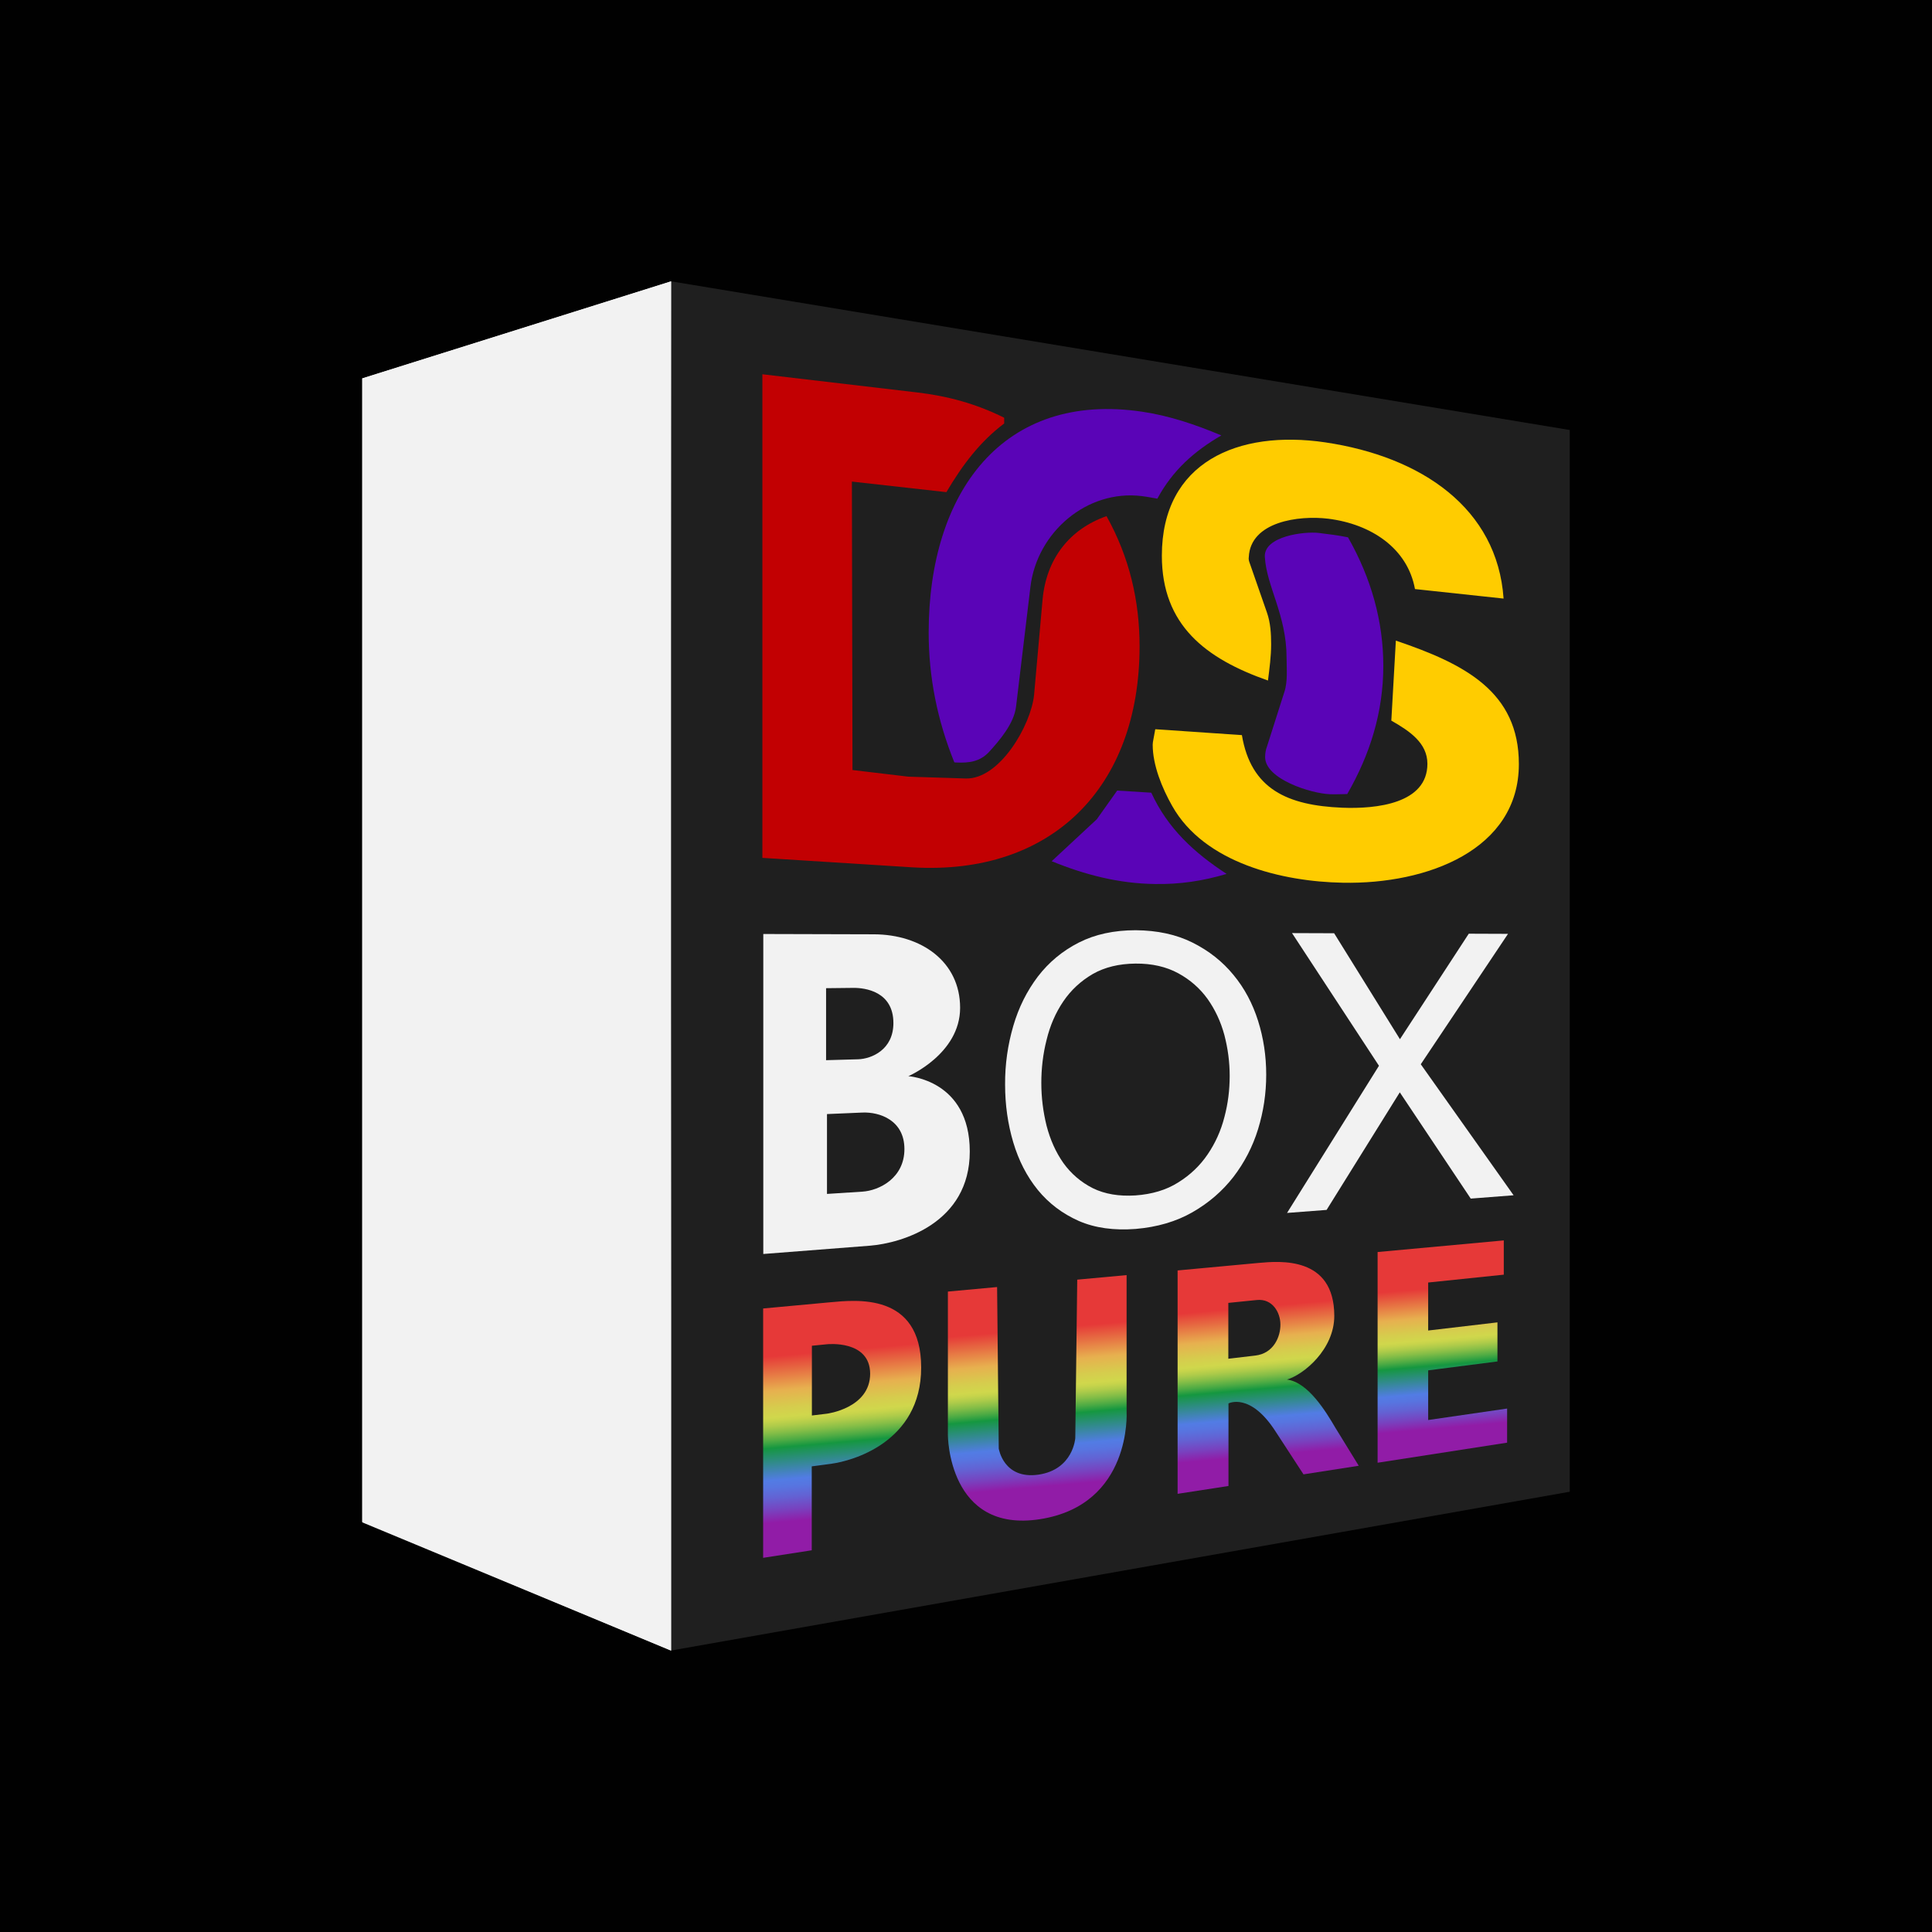 <?xml version="1.0" encoding="utf-8"?>
<!-- Generator: Adobe Illustrator 25.0.0, SVG Export Plug-In . SVG Version: 6.00 Build 0)  -->
<svg version="1.1" xmlns="http://www.w3.org/2000/svg" xmlns:xlink="http://www.w3.org/1999/xlink" x="0px" y="0px"
	 viewBox="0 0 128 128" style="enable-background:new 0 0 128 128;" xml:space="preserve">
<style type="text/css">
	.st0{fill-rule:evenodd;clip-rule:evenodd;fill:#010101;}
	.st1{display:none;}
	.st2{display:inline;fill:#F0F0F0;}
	
		.st3{display:inline;opacity:0.1;fill:none;stroke:#000000;stroke-width:0.99;stroke-miterlimit:15.118;stroke-dasharray:0.99,0.99;enable-background:new    ;}
	.st4{fill-rule:evenodd;clip-rule:evenodd;fill:#1F1F1F;fill-opacity:0.1;}
	.st5{fill-rule:evenodd;clip-rule:evenodd;fill:#1F1F1F;}
	.st6{fill-rule:evenodd;clip-rule:evenodd;fill:#F2F2F2;}
	.st7{fill:#F2F2F2;}
	.st8{fill-rule:evenodd;clip-rule:evenodd;fill:#C20002;}
	.st9{fill-rule:evenodd;clip-rule:evenodd;fill:#5A04B7;}
	.st10{fill-rule:evenodd;clip-rule:evenodd;fill:#FFCC00;}
	.st11{fill:url(#SVGID_1_);}
	.st12{fill:url(#SVGID_2_);}
	.st13{fill:url(#SVGID_3_);}
	.st14{fill:url(#SVGID_4_);}
</style>
<g id="Background">
	<rect class="st0" width="128" height="128"/>
</g>
<g id="Box">
		<g id="logo" xmlns:cc="http://creativecommons.org/ns#" xmlns:dc="http://purl.org/dc/elements/1.1/" xmlns:inkscape="http://www.inkscape.org/namespaces/inkscape" xmlns:rdf="http://www.w3.org/1999/02/22-rdf-syntax-ns#" xmlns:sodipodi="http://sodipodi.sourceforge.net/DTD/sodipodi-0.dtd" xmlns:svg="http://www.w3.org/2000/svg">
			<sodipodi:namedview  bordercolor="#666666" borderopacity="1.0" id="base" inkscape:current-layer="layer2" inkscape:cx="58.915746" inkscape:cy="53.024069" inkscape:document-rotation="0" inkscape:document-units="px" inkscape:pagecheckerboard="true" inkscape:pageopacity="0.0" inkscape:pageshadow="2" inkscape:window-height="1016" inkscape:window-maximized="1" inkscape:window-width="1920" inkscape:window-x="1920" inkscape:window-y="27" inkscape:zoom="5.6568542" pagecolor="#ffffff" showgrid="true" showguides="true" units="px">
			</sodipodi:namedview>
			<g id="layer1_1_" transform="translate(0,-263.133)" inkscape:groupmode="layer" inkscape:label="Gnome Icon Template" sodipodi:insensitive="true" class="st1">
			<rect id="rect13805" y="263.13" inkscape:label="512x512" class="st2" width="128" height="128">
			</rect>
			<circle id="circle2892" class="st3" cx="64" cy="327.13" r="59.5"/>
		</g>
		<g id="layer3" inkscape:groupmode="layer" inkscape:label="Icon">
			<path id="path860" inkscape:connector-curvature="0" class="st4" d="M24,25.07v75.73l55.61-7.46V32.36L24,25.07z"/>
			<path id="path862" inkscape:connector-curvature="0" class="st4" d="M24,100.81l20.46,8.55L104,98.83l-24.39-5.48L24,100.81z"/>
			<path id="path864" inkscape:connector-curvature="0" class="st4" d="M79.61,32.36L104,28.49v70.34l-24.39-5.48V32.36z"/>
			<path id="path866" inkscape:connector-curvature="0" class="st4" d="M24,25.07l20.46-6.43L104,28.49l-24.39,3.87L24,25.07z"/>
			<path id="path868" inkscape:connector-curvature="0" class="st5" d="M44.46,18.64v90.71L104,98.83V28.49L44.46,18.64z"/>
			<path id="path870" inkscape:connector-curvature="0" class="st6" d="M24,25.07l20.46-6.43v90.71L24,100.81V25.07z"/>
			<polygon class="st7" points="44.44,64.16 44.44,64.16 44.44,43.9 44.44,43.9 44.46,18.64 24,25.07 24,46.14 24,46.14 24,63.17 
				24,82 24,100.86 44.46,109.36 44.46,86.99 			"/>
		</g>
	</g>
</g>
<g id="DOS">
	<g id="layer1_2_">
		<g id="g9788_1_" transform="translate(78.16,625.906)">
			<path id="path9790_1_" class="st8" d="M-27.65-601.11l10.3,1.21c2,0.24,3.85,0.74,5.72,1.67v0.38c-1.61,1.21-2.77,2.76-3.83,4.55	l-6.26-0.7l0.04,19.11l3.7,0.44l3.79,0.12c2.26,0.08,4.34-3.54,4.54-5.54l0.56-6.28c0.24-2.75,1.81-4.71,4.24-5.56
				c1.53,2.74,2.19,5.64,2.19,8.62c0,9.37-5.83,15.18-15.01,14.65l-9.98-0.63V-601.11z"/>
		</g>
		<g id="g9792_1_" transform="translate(474.357,631.238)">
			<path id="path9794_1_" class="st9" d="M-393.44-602.39c-1.81,1.05-3.23,2.32-4.24,4.19c-0.34-0.06-0.69-0.13-1.03-0.17
				c-3.64-0.45-6.95,2.4-7.38,6.02l-0.95,7.92c-0.13,1.12-1.08,2.23-1.79,3.01c-0.6,0.64-1.31,0.74-2.19,0.7l-0.11-0.01
				c-1.12-2.77-1.7-5.62-1.7-8.6c0-9.33,4.95-16,14.15-14.63C-396.86-603.69-395.13-603.1-393.44-602.39"/>
		</g>
		<g id="g9796_1_" transform="translate(329.566,255.268)">
			<path id="path9798_1_" class="st9" d="M-259.89-198.21l2.99-2.78l1.35-1.9l2.26,0.14c1.08,2.36,2.84,3.98,4.99,5.38
				c-1.57,0.47-3.12,0.7-4.75,0.67C-255.44-196.73-257.68-197.31-259.89-198.21"/>
		</g>
		<g id="g9800_1_" transform="translate(417.879,370.723)">
			<path id="path9802_1_" class="st10" d="M-341.34-322.41l5.74,0.39c0.6,3.59,3.03,4.66,6.65,4.81c2.26,0.09,5.64-0.27,5.64-2.91
				c0-1.38-1.18-2.17-2.39-2.86l0.3-5.3c4.58,1.55,8.15,3.39,8.15,8.18c0,5.68-6.07,7.97-11.66,7.86c-4-0.07-9.18-1.3-11.31-5.09
				c-0.67-1.18-1.29-2.7-1.29-4.05c0-0.11,0.02-0.21,0.04-0.32L-341.34-322.41z"/>
		</g>
		<g id="g9804_1_" transform="translate(714.946,514.957)">
			<path id="path9806_1_" class="st10" d="M-615.33-475.3l-5.87-0.63c-0.49-2.69-2.88-4.3-5.74-4.66c-1.96-0.24-5.16,0.19-5.27,2.54
				c-0.02,0.12,0,0.23,0.04,0.34l1.16,3.33c0.24,0.68,0.28,1.41,0.28,2.11c0,0.81-0.11,1.6-0.21,2.4c-4.13-1.45-7.03-3.67-7.03-8.27
				c0-6.2,5.05-8.36,10.82-7.51C-620.75-484.7-615.74-481.27-615.33-475.3"/>
		</g>
		<g id="g9808_1_" transform="translate(582.328,555.388)">
			<path id="path9810_1_" class="st9" d="M-493.02-519.79c1.55,2.73,2.34,5.58,2.34,8.52c0,3.06-0.88,5.87-2.39,8.49
				c-0.39,0-0.77,0.03-1.16,0.01c-1.25-0.05-4.28-1-4.28-2.46c0-0.25,0.04-0.49,0.13-0.72l1.14-3.58c0.24-0.7,0.15-1.57,0.15-2.29
				c0-2.82-1.33-4.72-1.44-6.68c-0.06-1.37,2.62-1.69,3.57-1.58C-494.31-520-493.66-519.92-493.02-519.79"/>
		</g>
	</g>
	<path class="st7" d="M50.57,83.08v-21.2l7.33,0.02c3.14,0.01,5.71,1.81,5.71,4.87c0,3.06-3.43,4.53-3.43,4.53s4.07,0.24,4.07,4.99
		c0,4.75-4.51,6.07-6.61,6.24L50.57,83.08z M54.73,65.47v4.77l2.13-0.06c0.87-0.03,2.33-0.62,2.33-2.4c0-2.09-1.87-2.34-2.66-2.33
		L54.73,65.47z M54.79,73.81v5.29l2.34-0.15c1.12-0.07,2.79-0.9,2.79-2.82s-1.65-2.47-2.79-2.42L54.79,73.81z"/>
	<path class="st7" d="M67.13,67.98c0.36-1.24,0.91-2.33,1.63-3.28c0.73-0.95,1.63-1.7,2.71-2.25c1.08-0.55,2.34-0.82,3.77-0.82
		c1.43,0.01,2.69,0.28,3.77,0.82c1.08,0.54,1.98,1.25,2.71,2.14c0.73,0.88,1.27,1.9,1.63,3.04c0.36,1.14,0.54,2.33,0.54,3.57
		c0,1.24-0.18,2.44-0.54,3.61c-0.36,1.17-0.91,2.22-1.63,3.16c-0.73,0.94-1.63,1.72-2.71,2.34c-1.08,0.62-2.34,0.99-3.77,1.11
		c-1.43,0.11-2.69-0.06-3.77-0.53c-1.08-0.48-1.98-1.16-2.71-2.05c-0.73-0.9-1.27-1.95-1.63-3.16c-0.36-1.21-0.54-2.49-0.54-3.82
		C66.58,70.51,66.77,69.22,67.13,67.98z M69.34,74.59c0.24,0.92,0.61,1.75,1.11,2.46c0.51,0.71,1.16,1.27,1.95,1.67
		c0.79,0.39,1.74,0.55,2.83,0.48c1.1-0.08,2.04-0.36,2.83-0.86c0.79-0.49,1.44-1.11,1.95-1.86c0.51-0.75,0.88-1.57,1.11-2.47
		c0.24-0.9,0.35-1.81,0.35-2.73c0-0.92-0.12-1.81-0.35-2.7c-0.24-0.89-0.61-1.68-1.11-2.39c-0.51-0.71-1.16-1.28-1.95-1.71
		c-0.79-0.43-1.74-0.65-2.83-0.64c-1.1,0.01-2.04,0.24-2.83,0.69c-0.79,0.46-1.44,1.06-1.95,1.81c-0.51,0.75-0.88,1.6-1.11,2.55
		c-0.24,0.94-0.35,1.9-0.35,2.86C68.99,72.72,69.11,73.66,69.34,74.59z"/>
	<path class="st7" d="M91.36,70.61l-5.76-8.79l2.79,0.01l4.36,7.02l4.56-6.99l2.6,0.01l-5.78,8.64l6.15,8.68l-2.84,0.22l-4.7-7.04
		l-4.85,7.79l-2.62,0.2L91.36,70.61z"/>
	<g>
		<linearGradient id="SVGID_1_" gradientUnits="userSpaceOnUse" x1="56.322" y1="102.707" x2="54.886" y2="86.29">
			<stop  offset="0.137" style="stop-color:#911CA7"/>
			<stop  offset="0.186" style="stop-color:#7842BF"/>
			<stop  offset="0.236" style="stop-color:#6362D3"/>
			<stop  offset="0.279" style="stop-color:#5775E0"/>
			<stop  offset="0.307" style="stop-color:#527CE4"/>
			<stop  offset="0.436" style="stop-color:#159740"/>
			<stop  offset="0.465" style="stop-color:#4EAB44"/>
			<stop  offset="0.497" style="stop-color:#86BE47"/>
			<stop  offset="0.524" style="stop-color:#AECB4A"/>
			<stop  offset="0.546" style="stop-color:#C7D44B"/>
			<stop  offset="0.559" style="stop-color:#D0D74C"/>
			<stop  offset="0.598" style="stop-color:#D6CC4D"/>
			<stop  offset="0.666" style="stop-color:#E7B04F"/>
			<stop  offset="0.804" style="stop-color:#E63938"/>
		</linearGradient>
		<path class="st11" d="M54.99,86.28l-4.43,0.41v16.52l3.22-0.5v-5.56l1.34-0.18c1.25-0.17,5.91-1.37,5.91-6.37
			S56.67,86.13,54.99,86.28z M54.79,93.66l-1,0.12v-4.62l1-0.1c0,0,2.86-0.31,2.86,1.96C57.64,93.3,54.79,93.66,54.79,93.66z"/>
		<linearGradient id="SVGID_2_" gradientUnits="userSpaceOnUse" x1="69.65" y1="100.589" x2="68.289" y2="85.032">
			<stop  offset="0.137" style="stop-color:#911CA7"/>
			<stop  offset="0.186" style="stop-color:#7842BF"/>
			<stop  offset="0.236" style="stop-color:#6362D3"/>
			<stop  offset="0.279" style="stop-color:#5775E0"/>
			<stop  offset="0.307" style="stop-color:#527CE4"/>
			<stop  offset="0.436" style="stop-color:#159740"/>
			<stop  offset="0.465" style="stop-color:#4EAB44"/>
			<stop  offset="0.497" style="stop-color:#86BE47"/>
			<stop  offset="0.524" style="stop-color:#AECB4A"/>
			<stop  offset="0.546" style="stop-color:#C7D44B"/>
			<stop  offset="0.559" style="stop-color:#D0D74C"/>
			<stop  offset="0.598" style="stop-color:#D6CC4D"/>
			<stop  offset="0.666" style="stop-color:#E7B04F"/>
			<stop  offset="0.804" style="stop-color:#E63938"/>
		</linearGradient>
		<path class="st12" d="M74.63,84.48l-3.26,0.3l-0.13,10.5c0,0-0.13,2.08-2.44,2.42c-2.32,0.33-2.63-1.73-2.63-1.73l-0.11-10.7
			l-3.26,0.3v9.5c0,0,0,6.53,6.1,5.58c6.1-0.95,5.74-7.11,5.74-7.11V84.48z"/>
		<linearGradient id="SVGID_3_" gradientUnits="userSpaceOnUse" x1="84.058" y1="98.433" x2="82.771" y2="83.726">
			<stop  offset="0.137" style="stop-color:#911CA7"/>
			<stop  offset="0.186" style="stop-color:#7842BF"/>
			<stop  offset="0.236" style="stop-color:#6362D3"/>
			<stop  offset="0.279" style="stop-color:#5775E0"/>
			<stop  offset="0.307" style="stop-color:#527CE4"/>
			<stop  offset="0.436" style="stop-color:#159740"/>
			<stop  offset="0.465" style="stop-color:#4EAB44"/>
			<stop  offset="0.497" style="stop-color:#86BE47"/>
			<stop  offset="0.524" style="stop-color:#AECB4A"/>
			<stop  offset="0.546" style="stop-color:#C7D44B"/>
			<stop  offset="0.559" style="stop-color:#D0D74C"/>
			<stop  offset="0.598" style="stop-color:#D6CC4D"/>
			<stop  offset="0.666" style="stop-color:#E7B04F"/>
			<stop  offset="0.804" style="stop-color:#E63938"/>
		</linearGradient>
		<path class="st13" d="M85.26,91.4c1.11-0.32,3.14-2,3.14-4.22c0-3.97-3.63-3.63-4.99-3.51l-5.39,0.5v14.8l3.37-0.52v-5.47
			c0,0,1.44-0.76,3.12,1.86l1.85,2.84l3.66-0.57l-1.55-2.52C87.87,93.57,86.68,91.57,85.26,91.4z M83.16,89.81l-1.78,0.21v-3.7
			l1.88-0.19c1.04-0.11,1.57,0.82,1.57,1.62C84.84,88.55,84.39,89.67,83.16,89.81z"/>
		<linearGradient id="SVGID_4_" gradientUnits="userSpaceOnUse" x1="96.061" y1="96.492" x2="94.845" y2="82.599">
			<stop  offset="0.137" style="stop-color:#911CA7"/>
			<stop  offset="0.186" style="stop-color:#7842BF"/>
			<stop  offset="0.236" style="stop-color:#6362D3"/>
			<stop  offset="0.279" style="stop-color:#5775E0"/>
			<stop  offset="0.307" style="stop-color:#527CE4"/>
			<stop  offset="0.436" style="stop-color:#159740"/>
			<stop  offset="0.465" style="stop-color:#4EAB44"/>
			<stop  offset="0.497" style="stop-color:#86BE47"/>
			<stop  offset="0.524" style="stop-color:#AECB4A"/>
			<stop  offset="0.546" style="stop-color:#C7D44B"/>
			<stop  offset="0.559" style="stop-color:#D0D74C"/>
			<stop  offset="0.598" style="stop-color:#D6CC4D"/>
			<stop  offset="0.666" style="stop-color:#E7B04F"/>
			<stop  offset="0.804" style="stop-color:#E63938"/>
		</linearGradient>
		<polygon class="st14" points="94.62,94.08 94.62,90.79 99.21,90.2 99.21,87.61 94.62,88.15 94.62,84.97 99.63,84.45 99.63,82.18 
			91.27,82.95 91.27,96.91 99.85,95.58 99.85,93.32 		"/>
	</g>
</g>
</svg>
